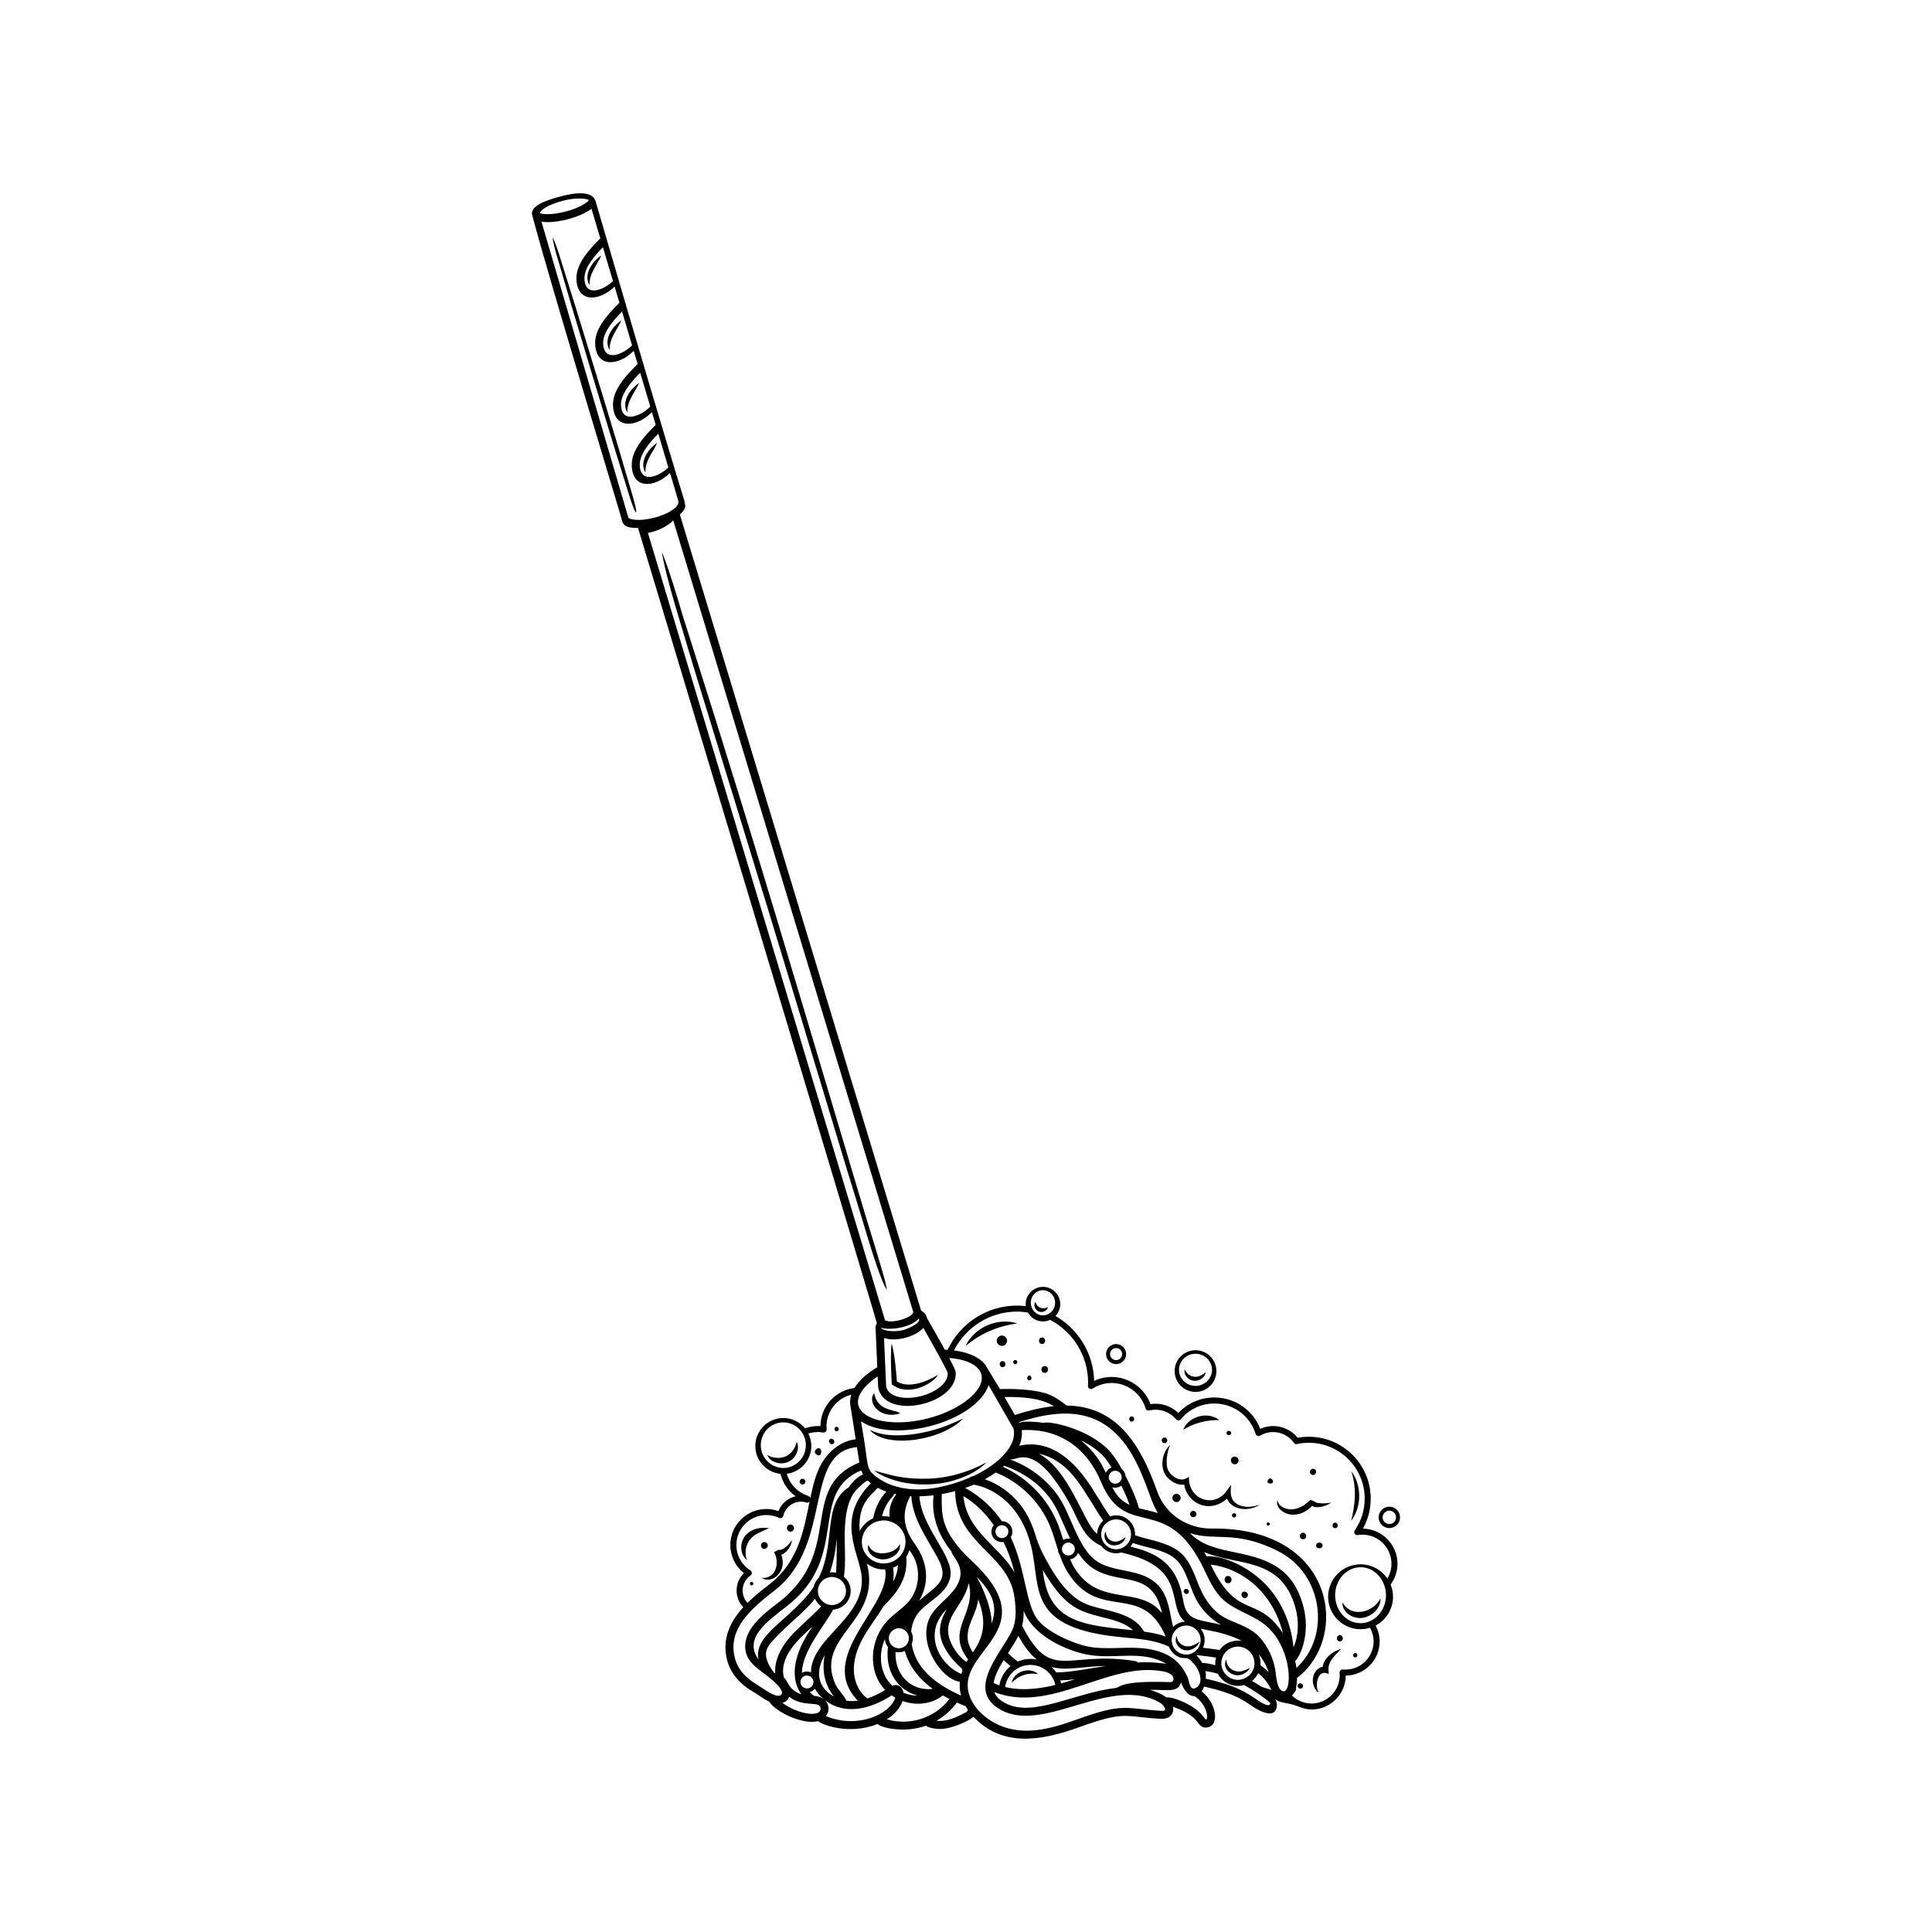<svg xmlns="http://www.w3.org/2000/svg" xmlns:xlink="http://www.w3.org/1999/xlink" width="400" zoomAndPan="magnify" viewBox="0 0 300 300" height="400" preserveAspectRatio="xMidYMid meet" version="1.0"><defs><clipPath id="870a7ff476"><path d="M 82.602 30.008 L 217 30.008 L 217 269.977 L 82.602 269.977 Z M 82.602 30.008 " clip-rule="nonzero"/></clipPath><clipPath id="458b24c257"><path d="M 214 233.918 L 217.398 233.918 L 217.398 237.398 L 214 237.398 Z M 214 233.918 " clip-rule="nonzero"/></clipPath></defs><g clip-path="url(#870a7ff476)"><path fill="currentColor" d="M 215.434 245.113 C 214.523 243.785 212.996 242.906 211.266 242.906 C 208.488 242.906 206.23 245.168 206.23 247.945 C 206.23 250.727 208.488 252.984 211.266 252.984 C 211.777 252.984 212.273 252.91 212.738 252.766 C 213.09 253.402 213.293 254.121 213.293 254.875 C 213.293 257.289 211.328 259.254 208.914 259.254 C 208.781 259.254 208.648 259.246 208.516 259.234 C 208.375 259.223 208.242 259.273 208.145 259.371 C 208.047 259.469 207.996 259.605 208.008 259.742 C 208.02 259.871 208.031 260.004 208.031 260.137 C 208.031 262.555 206.066 264.52 203.648 264.52 C 202.473 264.52 201.406 264.047 200.621 263.289 C 200.781 263.082 200.949 262.863 201.125 262.648 C 201.254 262.492 201.285 262.293 201.242 262.113 C 201.348 261.586 201.402 261.062 201.41 260.535 C 209.715 254.195 207.254 237.109 188.184 237.352 C 188.141 237.355 188.098 237.355 188.055 237.355 C 184.586 237.355 181.027 235.375 179.656 231.504 C 177.074 224.227 173.398 218.355 165.637 218.254 C 164.781 217.598 163.895 216.938 162.84 216.52 C 160.953 215.773 157.449 215.605 155.281 215.699 C 153.188 212.246 153.645 213.004 152.992 211.922 C 152.082 210.734 150.332 209.969 148.129 209.695 C 149.957 206.125 153.656 203.664 157.93 203.664 C 158.504 203.664 159.066 203.723 159.617 203.809 C 160.074 204.629 160.945 205.191 161.949 205.191 C 162.348 205.191 162.723 205.098 163.062 204.941 C 166.566 206.789 168.961 210.469 168.961 214.699 C 168.961 214.801 168.953 214.902 168.949 215 L 168.938 215.207 C 168.926 215.383 169.016 215.547 169.172 215.633 C 169.32 215.719 169.508 215.715 169.656 215.621 C 170.543 215.051 171.566 214.75 172.617 214.75 C 175.035 214.75 177.203 216.371 177.883 218.695 C 177.949 218.934 178.199 219.078 178.438 219.02 C 180.066 218.641 181.617 219.211 182.629 220.398 C 182.719 220.504 182.863 220.562 182.988 220.562 C 183.129 220.559 183.258 220.496 183.348 220.391 C 184.633 218.832 186.531 217.938 188.547 217.938 C 191.516 217.938 194.102 219.836 194.98 222.668 C 195.023 222.805 195.129 222.914 195.258 222.965 C 195.395 223.016 195.543 223.004 195.668 222.93 C 196.281 222.562 196.98 222.367 197.691 222.367 C 198.969 222.367 200.18 222.996 200.926 224.043 C 201.031 224.195 201.219 224.266 201.402 224.23 C 202.012 224.098 202.629 224.031 203.234 224.031 C 208.016 224.031 211.91 227.926 211.91 232.707 C 211.91 234.477 211.375 236.18 210.367 237.637 C 210.262 237.789 210.258 237.992 210.359 238.152 C 210.457 238.309 210.641 238.391 210.828 238.363 C 211.09 238.32 211.328 238.301 211.543 238.301 C 214.039 238.301 216.066 240.328 216.066 242.82 C 216.066 243.656 215.832 244.441 215.434 245.113 Z M 213.023 251.59 C 212.742 251.746 212.441 251.867 212.125 251.945 C 211.848 252.012 211.562 252.051 211.266 252.051 C 209.09 252.051 207.32 250.102 207.32 247.703 C 207.32 245.309 209.09 243.359 211.266 243.359 C 212.734 243.359 214.012 244.246 214.695 245.555 C 214.855 245.859 214.98 246.188 215.066 246.535 C 215.164 246.906 215.215 247.297 215.215 247.703 C 215.215 249.406 214.32 250.879 213.023 251.59 Z M 197.719 247.434 C 194.816 243.496 189.938 241.453 187.352 241.668 C 187.133 241.262 187.246 241.445 186.992 241.016 C 192.219 243.203 198.898 241.723 201.129 249.559 C 201.75 251.75 201.641 253.969 200.863 255.836 C 200.555 252.727 199.48 249.812 197.719 247.434 Z M 188.004 242.957 C 193.039 243.555 197.707 247.43 199.215 253.625 C 195.215 247.512 192.133 251.695 188.004 242.957 Z M 202.324 249.219 C 200.691 243.469 196.938 242.109 191.965 241.09 C 189.238 240.527 186.637 240.016 184.785 238.062 C 188.715 239.363 191.867 237.508 198.496 240.879 C 205.523 244.453 206.637 254.137 201.316 258.988 C 201.266 258.625 201.191 258.262 201.105 257.906 C 201.664 257.551 203.656 253.898 202.324 249.219 Z M 200.078 261.223 C 200.035 261.617 199.957 262.023 199.738 262.359 C 199.648 262.496 199.516 262.633 199.348 262.625 C 198.965 262.613 198.703 262.305 198.52 261.879 C 198.168 261.051 198.113 259.77 198.027 259.289 C 197.703 257.457 196.906 255.727 195.668 254.32 C 194.281 252.746 192.457 252.281 190.633 251.43 C 188.168 250.281 186.82 247.988 185.891 245.523 C 184.266 241.223 183.125 240.207 178.426 239.023 C 177.578 238.809 176.867 238.613 176.238 238.395 C 176.242 238.344 176.254 238.297 176.254 238.25 C 176.254 236.625 174.934 235.305 173.309 235.305 C 172.98 235.305 172.676 235.371 172.383 235.469 C 171.852 234.758 171.293 233.879 170.637 232.762 C 169.723 231.531 165.496 222.816 158.266 224.5 C 158.613 223.684 158.746 222.863 158.668 222.07 C 164.641 221.723 168.84 225.016 170.957 230.086 C 174.898 239.555 181.18 231.328 187.09 243.941 C 187.93 245.734 188.801 247.59 190.477 248.852 C 190.512 248.883 190.551 248.91 190.59 248.938 C 192.488 250.32 194.84 250.922 196.637 252.473 C 197.762 253.445 198.586 254.695 199.172 256.059 C 199.828 257.582 200.254 259.566 200.078 261.223 Z M 195.438 256.859 C 196.09 257.629 196.621 258.551 197 259.672 C 196.594 259.254 196.164 258.887 195.719 258.562 C 195.727 258.465 195.734 258.367 195.734 258.27 C 195.734 257.766 195.629 257.289 195.438 256.859 Z M 196.93 262.25 C 196.555 262.129 196.098 262.016 195.969 261.949 C 195.43 261.668 194.945 261.297 194.414 261.012 C 194.816 260.688 195.145 260.273 195.375 259.809 C 196.242 260.5 196.957 261.379 197.445 262.508 C 197.41 262.422 197.188 262.332 196.93 262.25 Z M 194.793 263.676 C 192.395 262.031 190.359 261.402 187.227 260.664 C 187.281 259.785 187.254 259.676 187.117 259.492 C 187.754 259.551 188.426 259.695 189.105 259.898 C 189.695 261.016 190.867 261.785 192.219 261.785 C 192.547 261.785 192.867 261.734 193.172 261.648 C 195.031 262.672 196.586 263.805 197.254 264.445 C 197.168 265.324 195.621 264.246 194.793 263.676 Z M 186.672 258.211 C 186.445 257.797 186.141 257.41 185.793 257.047 C 185.809 257.035 185.824 257.02 185.84 257.008 C 186.82 257.113 187.828 257.23 188.82 257.391 C 188.746 257.672 188.703 257.965 188.703 258.27 C 188.703 258.371 188.711 258.473 188.719 258.578 C 188 258.375 187.301 258.242 186.672 258.211 Z M 187.238 267.004 C 187.168 266.984 187.012 266.762 186.895 266.602 C 185.395 264.543 181.609 263.332 181.145 263.602 C 180.508 263.078 179.352 262.621 178.555 262.398 C 181.445 262.363 182.941 262.855 183.387 261.23 C 183.738 262.195 184.43 263.41 185.461 263.367 C 187.418 264.586 187.727 266.961 187.238 267.004 Z M 180.195 265.648 C 174.695 265.32 174.555 264.34 167.184 267.012 C 162.875 268.57 158.422 269.758 154.281 267.449 C 152.293 266.344 150.051 264.066 150.273 261.297 C 150.734 255.551 161.535 252.297 150.969 242.445 C 145.887 237.707 146.234 235.121 146.234 232 C 147.652 231.746 148.25 231.547 148.312 231.531 C 148.426 239.809 156.512 241.117 157.508 247.906 C 157.703 249.234 157.844 250.75 157.512 252.156 C 157.441 252.266 157.402 252.391 157.414 252.523 C 156.418 255.805 149.262 262.32 155.582 265.598 C 162.332 269.098 172.605 260.043 180.109 264.391 C 180.523 264.629 180.898 265.098 180.926 265.414 C 180.953 265.688 180.492 265.664 180.195 265.648 Z M 150.156 265.797 C 148.668 266.578 147.094 267.398 145.422 267.195 C 146.656 266.484 147.738 265.52 148.59 264.367 C 148.801 264.465 149.688 264.867 149.918 264.91 C 150.035 265.113 150.16 265.316 150.293 265.508 C 150.223 265.59 150.176 265.691 150.156 265.797 Z M 137.703 266.973 C 138.66 266.375 139.668 265.461 140.16 264.133 C 142.504 264.961 144.852 264.508 146.398 263.27 C 146.742 263.449 147.082 263.637 147.441 263.82 C 145.109 266.816 141.25 268.008 137.703 266.973 Z M 128.254 266.477 C 128.871 265.68 128.758 264.652 128.086 263.996 C 131.195 266.395 135.129 265.406 138.457 263.262 C 138.645 263.387 138.832 263.508 139.027 263.617 C 138.121 266.305 133.035 268.469 128.254 266.477 Z M 126.383 263.332 C 126.367 263.312 126.355 263.289 126.332 263.273 C 126.102 263.105 125.906 262.926 125.727 262.742 C 126.051 262.656 126.328 262.473 126.539 262.223 C 126.871 262.82 127.328 263.363 127.875 263.824 C 127.402 263.48 126.922 263.379 126.383 263.332 Z M 121.488 264.426 C 121.977 264.285 122.352 263.977 122.535 263.473 C 124.859 265.266 127.445 263.953 127.414 265.336 C 127.387 266.738 123.895 266.18 121.488 264.426 Z M 121.375 263.066 C 120.91 263.895 118.969 262.527 118.562 262.25 C 117.277 261.375 114.777 260.227 114.086 257.363 C 113.031 253.008 116.418 249.953 120.293 246.953 C 129.469 239.844 124.652 225.484 133.062 224.711 L 133.438 227.09 C 123.785 231.09 131.289 240.918 120.793 248.902 C 118.738 250.465 115.703 252.762 115.703 255.652 C 115.703 258.309 118.246 259.363 119.945 260.902 C 120.32 261.242 121.73 262.441 121.375 263.066 Z M 115.312 246.977 C 115.312 246.043 115.773 245.168 116.543 244.633 C 116.672 244.543 116.746 244.395 116.742 244.238 C 116.738 244.082 116.656 243.938 116.523 243.852 C 115.156 242.992 114.344 241.52 114.344 239.91 C 114.344 237.344 116.434 235.254 119 235.254 C 119.684 235.254 120.348 235.402 120.977 235.695 C 121.105 235.758 121.25 235.758 121.379 235.695 C 121.504 235.633 121.598 235.52 121.629 235.379 C 121.934 234.082 123.074 233.176 124.402 233.176 C 124.652 233.176 124.91 233.219 125.219 233.309 C 125.34 233.348 125.473 233.332 125.586 233.266 C 125.637 233.234 125.68 233.195 125.715 233.148 C 124.82 237.535 123.984 242.516 119.527 245.969 C 118.461 246.793 117.211 247.766 116.074 248.895 C 115.609 248.383 115.312 247.719 115.312 246.977 Z M 122.168 228.844 C 124.312 228.578 125.98 226.746 125.98 224.535 C 125.98 223.84 125.812 223.184 125.52 222.602 C 126 222.449 126.508 222.367 127.035 222.367 C 127.273 222.367 127.523 222.391 127.82 222.438 C 127.961 222.457 128.105 222.414 128.211 222.316 C 128.316 222.219 128.371 222.078 128.355 221.934 C 128.344 221.785 128.336 221.637 128.336 221.484 C 128.336 219.109 129.977 217.117 132.184 216.57 C 131.988 217.18 131.934 217.82 132.086 218.477 C 132.082 218.477 132.871 223.488 132.871 223.488 C 130.824 223.715 128.832 225.102 127.59 227.227 C 126.711 228.734 126.246 230.605 125.824 232.621 C 125.785 232.469 125.676 232.336 125.516 232.285 C 123.852 231.762 122.629 230.453 122.168 228.844 Z M 121.633 227.945 C 121.43 227.945 121.23 227.926 121.039 227.891 C 119.395 227.602 118.133 226.152 118.133 224.402 C 118.133 222.449 119.703 220.863 121.633 220.863 C 122.637 220.863 123.539 221.293 124.176 221.977 C 124.395 222.215 124.586 222.48 124.734 222.773 C 124.988 223.262 125.133 223.816 125.133 224.402 C 125.133 226.227 123.762 227.734 122.012 227.926 C 121.887 227.938 121.762 227.945 121.633 227.945 Z M 139.055 256.5 C 139.223 256.543 139.395 256.57 139.574 256.57 C 139.902 256.57 140.215 256.492 140.496 256.359 C 141.062 258.426 142.441 260.508 144.84 262.25 C 141.48 262.645 138.902 260.105 139.055 256.5 Z M 137.402 254.516 C 137.43 254.984 137.605 255.406 137.883 255.75 C 137.41 259.48 139.352 262.441 142.504 263.301 C 141.805 263.293 141.125 263.184 140.301 262.848 C 140.121 261.836 139.344 261.438 138.559 261.762 C 136.734 260.086 136.266 257.082 137.402 254.516 Z M 141.133 254.391 C 141.133 254.965 140.812 255.465 140.348 255.734 C 140.117 255.867 139.855 255.949 139.574 255.949 C 139.41 255.949 139.254 255.914 139.105 255.867 C 138.594 255.707 138.195 255.285 138.066 254.758 C 138.035 254.641 138.016 254.516 138.016 254.391 C 138.016 253.93 138.219 253.52 138.535 253.234 C 138.809 252.988 139.172 252.832 139.574 252.832 C 139.734 252.832 139.891 252.863 140.035 252.906 C 140.113 252.934 140.188 252.961 140.258 252.996 C 140.773 253.25 141.133 253.777 141.133 254.391 Z M 132.629 258.379 C 133.027 254.793 135.664 252.008 137.223 249.371 C 140.129 246.586 140.938 244.258 140.719 241.766 C 140.926 241.434 141.09 241.074 141.195 240.695 C 141.402 240.984 141.602 241.27 141.77 241.562 C 143.027 243.754 142.75 246.742 141.109 248.668 C 140.207 249.727 138.867 250.551 137.824 251.641 C 135.051 254.543 134.672 259.566 137.457 262.418 C 136.504 263.004 135.582 263.441 134.691 263.73 C 133.191 262.676 132.379 260.582 132.629 258.379 Z M 134.605 242.773 C 135.32 243.355 136.23 243.703 137.219 243.703 C 137.297 243.703 137.375 243.695 137.453 243.691 C 138.473 249.398 126.57 257.203 133.199 264.074 C 132.484 264.168 131.93 264.16 131.438 264.09 C 130.898 262.996 130.102 262.402 129.699 261.48 C 126.406 253.977 137.023 251.832 134.605 242.773 Z M 128.074 257.004 C 127.59 259.27 128 261.562 129.496 263.441 C 127.156 262.16 126.426 259.797 128.074 257.004 Z M 135.59 235.762 C 134.676 236.152 133.938 236.867 133.5 237.758 C 133.359 236.027 133.57 234.125 134.789 232.648 C 135.289 232.047 135.766 231.555 136.301 231.035 C 136.711 231.254 137.152 231.449 137.633 231.617 C 136.555 232.766 135.863 234.227 135.59 235.762 Z M 138.125 235.531 C 137.832 235.465 137.531 235.426 137.219 235.426 C 137.129 235.426 137.043 235.434 136.953 235.441 C 137.25 234.293 137.809 233.215 138.629 232.375 C 138.742 232.258 138.797 232.105 138.801 231.953 C 138.926 231.984 139.047 232.016 139.176 232.043 C 138.277 233.168 138.047 234.332 138.125 235.531 Z M 138.68 243.434 C 138.949 243.328 139.207 243.203 139.445 243.047 C 139.383 243.891 139.156 244.738 138.676 245.602 C 138.809 244.766 138.789 244.059 138.68 243.434 Z M 140.613 239.426 C 140.613 239.547 140.59 239.656 140.578 239.766 C 140.496 240.57 140.133 241.293 139.574 241.824 C 139.273 242.113 138.922 242.348 138.527 242.508 C 138.125 242.676 137.684 242.77 137.219 242.77 C 135.344 242.762 133.824 241.266 133.824 239.426 C 133.824 238.258 134.441 237.23 135.367 236.633 C 135.777 236.367 136.246 236.199 136.75 236.129 C 136.906 236.109 137.059 236.086 137.219 236.086 C 137.605 236.086 137.973 236.16 138.32 236.281 C 139.648 236.734 140.613 237.965 140.613 239.426 Z M 142.016 239.695 C 141.656 239.195 141.363 238.711 141.137 238.238 C 141.035 238.031 140.949 237.828 140.875 237.625 C 140.168 235.758 140.441 234.059 141.336 232.316 C 141.395 232.32 141.449 232.324 141.508 232.328 C 141.719 235.895 143.988 238.93 145.574 241.863 C 147.523 245.461 145.578 246.074 142.715 248.562 C 144.195 246.105 144.34 242.91 142.016 239.695 Z M 125.922 259.672 C 125.73 259.594 125.523 259.551 125.305 259.551 C 125.02 259.551 124.754 259.629 124.52 259.758 C 124.566 256.246 128.324 252.094 129.352 249.938 C 130.875 249.852 132.094 248.594 132.094 247.047 C 132.094 246.152 131.68 245.363 131.043 244.828 C 131.387 242.43 131.098 240.004 131.18 237.594 C 131.25 235.551 131.547 232.895 133 231.328 C 133.18 231.137 134.578 229.723 134.797 229.941 C 134.934 230.074 135.078 230.207 135.234 230.332 C 129.508 236.012 133.637 241.43 133.82 245.02 C 134.148 251.391 126.008 254.285 125.922 259.672 Z M 124.301 261.176 C 124.301 260.918 124.402 260.68 124.566 260.5 C 124.75 260.301 125.012 260.172 125.305 260.172 C 125.559 260.172 125.789 260.27 125.965 260.426 C 126.176 260.613 126.309 260.879 126.309 261.176 C 126.309 261.312 126.281 261.441 126.234 261.559 C 126.082 261.922 125.723 262.18 125.305 262.18 C 125.285 262.18 125.266 262.176 125.246 262.176 C 124.719 262.145 124.301 261.711 124.301 261.176 Z M 126.18 252.562 C 123.926 255.723 122.211 259.934 124.438 263.094 C 122.305 262.395 122.297 260.777 121.738 260.535 C 120.902 257.391 123.887 254.582 126.18 252.562 Z M 128.848 244.172 C 129.375 242.715 129.746 240.988 129.922 238.859 C 129.938 241.184 129.922 242.883 129.809 244.207 C 129.605 244.164 129.398 244.137 129.184 244.137 C 129.07 244.137 128.961 244.156 128.848 244.172 Z M 129.184 244.863 C 129.398 244.863 129.598 244.906 129.793 244.961 C 130.422 245.148 130.938 245.598 131.191 246.195 C 131.305 246.457 131.367 246.746 131.367 247.047 C 131.367 247.973 130.781 248.762 129.965 249.078 C 129.723 249.172 129.461 249.23 129.184 249.23 C 128.789 249.23 128.426 249.117 128.105 248.934 C 127.449 248.555 127 247.855 127 247.047 C 127 246.973 127.016 246.898 127.023 246.828 C 127.086 246.211 127.402 245.672 127.871 245.316 C 128.238 245.035 128.691 244.863 129.184 244.863 Z M 117.785 257.695 C 115.414 254.402 119.035 251.848 122.184 249.406 C 132.145 241.691 125.359 231.871 133.711 228.324 C 133.793 228.535 133.895 228.734 134.008 228.93 C 133.07 229.398 132.352 230.129 131.805 230.938 C 127.68 233.574 129.836 239.414 127.164 244.957 C 126.77 245.34 126.484 245.832 126.355 246.387 C 126.27 246.52 126.18 246.652 126.086 246.789 C 122.691 251.543 116.941 253.832 117.785 257.695 Z M 120.371 259.859 C 120.305 259.812 120.238 259.77 120.172 259.723 C 118.316 257.168 118.828 256.074 119.914 254.848 C 122.211 252.258 124.645 250.629 126.547 248.262 C 126.77 248.738 127.109 249.145 127.535 249.441 C 126.609 250.418 125.328 251.539 123.566 253.246 C 122.223 254.547 120.168 257.031 120.371 259.859 Z M 145.961 253.516 C 146.145 256.406 149.227 259.031 149.34 259.047 L 149.453 259.395 C 149.387 259.57 149.332 259.75 149.277 259.93 C 145.828 258.484 143.191 253.59 147.023 249.852 C 146.383 250.977 145.875 252.16 145.961 253.516 Z M 150.32 257.672 C 150.238 257.805 150.156 257.941 150.078 258.078 C 148.949 257.316 148.215 256.191 147.789 255.34 C 145.785 251.312 149.645 249.66 150.418 245.816 C 151.703 250.543 146.711 253.062 150.32 257.672 Z M 151.656 244.832 C 153.824 247.035 155.09 249.234 153.957 252.125 C 154.074 250.082 152.773 246.801 151.656 244.832 Z M 151.902 248.348 C 152.785 250.781 153.352 253.41 151.062 256.574 C 148.953 253.41 151.547 251.324 151.902 248.348 Z M 147.734 240.895 C 147.738 241.742 150.688 243.652 148.07 246.965 C 146.895 248.453 145.113 249.609 144.348 251.223 C 142.473 255.164 146.105 260.727 149.039 261.148 C 148.973 261.879 149.043 262.586 149.238 263.293 C 146.188 261.941 144.125 260.395 142.816 258.469 C 142.207 257.57 141.758 256.453 141.559 255.281 C 141.684 255.008 141.754 254.707 141.754 254.391 C 141.754 254.012 141.648 253.66 141.48 253.352 C 141.59 252.234 141.977 251.164 142.738 250.281 C 144.301 248.477 147.359 247.32 147.602 244.543 C 147.875 241.387 143.098 237.152 142.758 232.344 C 143.477 232.332 144.215 232.285 144.973 232.191 C 144.594 235.184 145.562 238.207 147.734 240.895 Z M 157.379 221.824 C 158.059 224.926 154.105 227.879 151.039 229.25 C 150.852 229.242 150.684 229.32 150.566 229.453 C 139.625 234.004 135.312 228.594 135.25 228.578 C 134.488 227.512 134.855 227.277 133.695 220.695 C 136.426 222.586 141.02 222.301 144.258 221.488 C 149.082 220.285 152.664 217.699 153.504 215.09 Z M 157.578 219.711 L 155.984 216.93 C 158.406 216.883 161.594 217.027 163.629 218.348 C 161.551 218.562 159.492 219.109 157.578 219.711 Z M 163.559 229.531 C 164.797 231.168 165.875 232.938 166.766 234.789 L 167.031 235.352 C 168.203 237.848 169.062 239.105 170.973 240.02 C 171.508 240.727 172.352 241.191 173.309 241.191 C 173.586 241.191 173.852 241.141 174.109 241.07 C 174.277 241.113 174.438 241.152 174.617 241.195 C 184.043 243.473 181.375 248.816 183.578 251.395 C 183.711 251.547 183.852 251.684 184 251.809 C 183.281 251.855 182.633 252.156 182.152 252.633 C 181.621 250.453 181.504 247.949 179.855 246.18 C 177.383 243.523 173.219 244.262 170.492 242.543 C 168.535 241.312 167.418 238.758 166.34 236.285 C 165.883 235.238 165.449 234.246 164.953 233.344 C 163.324 230.375 160.258 227.84 156.883 226.641 C 156.898 226.625 156.91 226.609 156.922 226.59 C 157.699 226.902 159.762 224.516 163.559 229.531 Z M 170.371 238.176 C 170.262 238.09 170.16 238 170.059 237.902 C 168.172 236.059 165.961 228.246 161.312 225.73 C 165.875 226.695 168.016 231.066 169.562 233.391 C 170.203 234.484 170.77 235.367 171.305 236.105 C 170.746 236.625 170.391 237.359 170.371 238.176 Z M 175.32 239.383 C 175.195 239.602 175.039 239.801 174.848 239.973 C 174.438 240.34 173.902 240.57 173.309 240.57 C 172.16 240.57 171.207 239.727 171.027 238.625 C 171.004 238.504 170.988 238.379 170.988 238.25 C 170.988 237.602 171.254 237.02 171.68 236.598 C 171.98 236.301 172.363 236.09 172.789 235.992 C 172.957 235.953 173.129 235.93 173.309 235.93 C 174.555 235.93 175.57 236.922 175.621 238.156 C 175.621 238.188 175.629 238.219 175.629 238.25 C 175.629 238.664 175.512 239.043 175.32 239.383 Z M 184.527 250.582 C 183.996 249.961 183.828 249.082 183.652 248.148 C 183.59 247.812 183.523 247.477 183.445 247.152 C 182.223 242.156 178.789 240.996 175.539 240.148 C 175.684 239.98 175.805 239.797 175.91 239.598 C 176.559 239.82 177.281 240.02 178.121 240.23 C 182.5 241.336 183.273 242.129 184.723 245.965 C 185.043 246.812 185.375 247.691 185.824 248.508 C 186.695 250.086 188.02 251.402 189.586 252.289 C 187.234 251.711 185.477 251.699 184.527 250.582 Z M 184.184 256.918 C 183.984 256.918 183.797 256.883 183.613 256.836 C 183.344 256.766 183.094 256.648 182.871 256.488 C 182.305 256.078 181.934 255.418 181.934 254.664 C 181.934 254.18 182.09 253.73 182.352 253.363 C 182.762 252.793 183.43 252.414 184.184 252.414 C 185.426 252.414 186.434 253.426 186.434 254.664 C 186.434 255.078 186.316 255.457 186.121 255.789 C 185.73 256.461 185.012 256.918 184.184 256.918 Z M 175.914 253.141 C 167.965 252.336 162.758 251.891 161.922 243.773 C 165.223 249.367 167.289 250.16 171.117 251.105 C 172.93 251.551 174.773 252.02 175.914 253.141 Z M 163.039 236.945 C 163.391 237.801 163.672 238.711 163.945 239.598 C 164.055 239.949 164.168 240.309 164.281 240.668 C 164.305 240.949 164.395 241.211 164.543 241.434 C 164.879 242.391 165.281 243.332 165.832 244.211 C 170.73 251.973 177.359 245.496 181.012 254.133 C 180.195 253.832 179.445 253.609 177.641 253.355 C 175.828 250.066 171.016 250.23 168.297 248.918 C 165.688 247.66 163.852 244.785 162.504 242.328 C 161.812 241.07 161.234 239.875 160.828 238.508 C 160.316 236.801 159.602 235.148 158.5 233.734 C 157.012 231.828 155.043 230.422 152.93 229.699 C 153.523 229.371 154.09 229.023 154.613 228.652 C 158.363 230.125 161.512 233.223 163.039 236.945 Z M 165.895 238.906 C 165.605 238.906 165.34 238.988 165.102 239.121 C 164.832 238.246 164.551 237.344 164.191 236.473 C 162.629 232.66 159.5 229.457 155.734 227.77 C 155.805 227.711 155.875 227.652 155.941 227.594 C 156.141 227.742 161.211 229.113 163.859 233.941 C 164.332 234.797 164.75 235.762 165.195 236.781 C 165.512 237.504 165.832 238.23 166.172 238.934 C 166.082 238.918 165.992 238.906 165.895 238.906 Z M 167.41 241.125 C 168.07 242.113 168.844 242.98 169.828 243.598 C 174.031 246.246 178.988 243.691 180.434 250.488 C 176.977 246.09 170.73 249.629 166.887 243.543 C 166.605 243.098 166.375 242.621 166.164 242.137 C 166.734 242.039 167.203 241.652 167.41 241.125 Z M 165.91 241.539 C 165.344 241.539 164.891 241.09 164.891 240.535 C 164.891 240.207 165.051 239.918 165.297 239.734 C 165.465 239.609 165.672 239.531 165.895 239.531 C 166.207 239.531 166.48 239.676 166.664 239.895 C 166.742 239.988 166.801 240.094 166.844 240.211 C 166.879 240.312 166.902 240.422 166.902 240.535 C 166.902 241.086 166.457 241.531 165.91 241.539 Z M 154.57 237.832 C 154.57 237.672 154.613 237.523 154.68 237.387 C 154.844 237.059 155.184 236.828 155.574 236.828 C 155.738 236.828 155.891 236.871 156.023 236.941 C 156.352 237.105 156.582 237.441 156.582 237.832 C 156.582 237.863 156.574 237.891 156.57 237.918 C 156.527 238.434 156.098 238.836 155.574 238.836 C 155.559 238.836 155.543 238.832 155.523 238.832 C 154.992 238.805 154.57 238.371 154.57 237.832 Z M 155.574 239.461 C 155.664 239.461 155.746 239.449 155.832 239.438 C 156.539 240.887 157.117 242.484 157.539 244.195 C 155.293 240.164 150.129 237.879 149.598 232.316 C 151.402 233.391 152.992 234.926 154.309 236.824 C 154.086 237.105 153.945 237.449 153.945 237.832 C 153.945 238.73 154.68 239.461 155.574 239.461 Z M 177.301 255.926 C 174.527 255.695 171.629 256.195 169 255.688 C 166.789 255.258 162.656 253.508 161.094 251.465 C 159.254 249.055 159.277 243.703 156.953 238.691 C 157.109 238.441 157.203 238.148 157.203 237.832 C 157.203 236.934 156.473 236.207 155.559 236.207 C 154.254 234.27 152.453 232.48 149.875 231.047 C 150.332 230.887 150.773 230.719 151.207 230.535 C 153.582 230.961 155.871 232.391 157.516 234.504 C 158.562 235.848 159.363 237.473 159.898 239.289 C 159.945 239.566 160.031 239.859 160.129 240.152 C 161.688 246.715 159.305 252.879 174.379 254.246 C 177.523 254.531 179.387 254.734 181.5 255.672 C 181.789 256.441 182.406 257.066 183.176 257.355 C 183.578 257.512 184.031 257.398 184.406 257.516 C 184.777 257.633 185.078 258.047 185.363 258.332 C 186.168 259.145 187.098 261.406 185.664 262.105 C 185.602 262.141 185.543 262.16 185.488 262.176 C 184.691 262.383 184.66 260.957 184.387 260.383 C 184.078 259.738 183.727 259.121 183.27 258.574 C 181.793 256.812 179.523 256.113 177.301 255.926 Z M 180.496 259.508 C 182.672 259.895 182.27 261.016 182.023 261.137 C 181.844 261.223 181.5 261.191 180.777 261.176 C 174.059 261.004 173.848 262 173.336 262.098 C 166.75 262.867 160.477 266.73 156.156 264.492 C 155.219 264.004 154.645 263.43 154.391 262.742 C 163.215 266.176 171.969 257.992 180.496 259.508 Z M 156.922 258.695 C 156.016 259.438 155.379 260.492 155.18 261.699 C 154.879 261.594 154.582 261.473 154.289 261.34 C 154.457 260.23 155.102 258.992 155.844 257.777 C 156.195 258.121 156.555 258.418 156.922 258.695 Z M 160.992 257.691 C 160.676 257.629 160.344 257.594 160.008 257.594 C 159.316 257.594 158.66 257.742 158.062 258 C 157.539 257.641 157.027 257.211 156.523 256.695 C 157.074 255.84 157.699 254.883 158.137 254.02 C 159.078 255.754 160.023 256.918 160.992 257.691 Z M 158.723 252.449 C 158.906 251.68 158.969 250.895 158.957 250.129 C 160.531 254.207 165.855 256.348 168.766 256.914 C 173.082 257.75 177.32 256.109 181.09 258.355 C 180.965 258.328 178.391 257.984 176.676 258.152 C 176.582 258.043 176.457 257.961 176.305 257.934 C 165.715 256.219 163.273 261.359 158.723 252.449 Z M 163.875 261.625 C 163.715 261.664 163.559 261.711 163.395 261.75 C 163.375 261.758 163.355 261.766 163.336 261.773 C 163.223 261.805 163.109 261.824 162.992 261.836 C 162.77 261.883 162.547 261.93 162.324 261.973 C 162.242 261.996 162.156 262.008 162.074 262.012 C 160.07 262.355 158.012 262.434 156.082 261.961 C 156.344 260.027 158.004 258.527 160.008 258.527 C 161.898 258.527 163.477 259.855 163.875 261.625 Z M 166.965 260.738 C 166.27 260.969 165.531 261.184 164.777 261.391 C 164.742 261.238 164.699 261.086 164.648 260.938 C 165.402 260.91 166.168 260.848 166.965 260.738 Z M 164.023 259.691 C 163.809 259.383 163.555 259.102 163.277 258.852 C 165.684 259.492 168.367 258.707 171.703 258.699 C 169.043 259.07 166.473 259.668 164.023 259.691 Z M 194.766 257.941 C 194.781 258.051 194.801 258.156 194.801 258.27 C 194.801 258.621 194.727 258.957 194.598 259.262 C 194.375 259.797 193.969 260.234 193.465 260.512 C 193.094 260.719 192.672 260.848 192.219 260.848 C 191.012 260.848 190.004 260.012 189.723 258.891 C 189.672 258.691 189.637 258.484 189.637 258.27 C 189.637 258.016 189.688 257.781 189.754 257.551 C 189.883 257.109 190.117 256.715 190.445 256.402 C 190.906 255.965 191.531 255.688 192.219 255.688 C 193.531 255.688 194.605 256.676 194.766 257.941 Z M 192.219 254.754 C 191.051 254.754 190.016 255.328 189.375 256.207 C 188.523 256.07 187.656 255.965 186.789 255.863 C 186.957 255.5 187.059 255.094 187.059 254.664 C 187.059 253.996 186.82 253.387 186.434 252.898 C 186.805 252.984 187.18 253.059 187.543 253.125 C 189.488 253.492 191.309 253.988 192.852 254.812 C 192.648 254.777 192.434 254.754 192.219 254.754 Z M 174.777 229.191 C 174.727 228.77 174.52 228.402 174.211 228.141 C 173.555 226.98 172.891 225.984 172.355 225.387 C 169.152 221.82 162.738 220.562 162.035 220.949 C 161.145 220.785 158.797 220.598 158.281 220.941 L 158.215 220.82 C 161.691 219.738 165.586 218.906 169.121 220.051 C 171.5 220.816 173.43 222.441 174.867 224.453 C 176.148 226.242 177.051 228.266 177.852 230.305 C 178.457 231.848 178.938 233.52 179.793 234.949 C 178.668 234.605 177.816 234.457 176.848 234.188 C 176.477 232.781 175.668 230.902 174.777 229.191 Z M 173.172 231.012 C 173.527 231.012 173.855 230.891 174.125 230.691 C 174.688 231.84 175.16 232.941 175.395 233.672 C 173.977 233.008 173.273 232.066 172.711 230.934 C 172.855 230.98 173.008 231.012 173.172 231.012 Z M 171.703 228.688 C 171 227.145 170.008 225.422 167.82 223.652 C 169.203 224.309 170.48 225.164 171.43 226.223 C 171.777 226.605 172.18 227.188 172.594 227.867 C 172.203 228.016 171.883 228.312 171.703 228.688 Z M 172.918 228.414 C 173 228.395 173.082 228.379 173.172 228.379 C 173.723 228.379 174.176 228.828 174.176 229.383 C 174.176 229.676 174.043 229.938 173.844 230.125 C 173.664 230.285 173.43 230.387 173.172 230.387 C 172.617 230.387 172.164 229.938 172.164 229.383 C 172.164 228.914 172.488 228.527 172.918 228.414 Z M 135.184 214.547 C 135.52 214.258 135.887 213.988 136.281 213.727 C 136.285 213.785 136.363 215.383 136.367 215.484 C 136.887 217.922 139.637 218.562 142.121 218.23 C 145.281 217.805 148.555 215.867 148.402 213.109 C 148.391 212.871 148.051 212.113 147.398 210.867 C 150.051 211.066 152.023 211.984 152.391 213.457 C 152.992 215.863 149.129 218.988 143.957 220.281 C 136.254 222.207 129.852 219.098 135.184 214.547 Z M 100.605 82.742 C 100.848 82.711 101.086 82.648 101.289 82.598 C 101.734 82.477 102.164 82.32 102.586 82.133 C 103 81.945 103.391 81.719 103.762 81.457 C 104.039 81.266 104.312 81.055 104.539 80.805 L 141.828 203.789 L 141.785 203.801 C 141.73 204.492 138.746 205.602 137.434 205.027 Z M 97.57 80.371 L 84.074 34.414 C 84.375 34.469 84.703 34.496 85.047 34.496 C 86.109 34.496 87.312 34.273 88.199 34.039 C 89.324 33.742 90.879 33.164 91.848 32.414 L 93.215 37.02 C 91.648 38.598 89.359 40.941 89.508 43.438 C 89.727 47.152 93.188 46.711 95.438 44.496 L 96.184 47.008 C 94.617 48.586 92.27 50.957 92.418 53.484 C 92.641 57.23 96.156 56.75 98.402 54.484 L 99.035 56.605 L 98.973 56.547 C 97.406 58.125 95.039 60.508 95.188 63.043 C 95.414 66.82 98.98 66.301 101.227 63.988 L 101.816 65.965 C 100.25 67.543 97.949 69.895 98.098 72.395 C 98.316 76.113 101.785 75.664 104.035 73.441 C 105.57 78.598 105.449 77.867 105.215 78.367 C 105.086 78.848 103.781 79.809 101.66 80.371 C 99.18 81.027 97.676 80.637 97.57 80.371 Z M 87.363 31.184 C 89.598 30.59 91.113 30.867 91.465 31.059 C 91.254 31.402 90.113 32.242 87.875 32.836 C 85.547 33.453 84.117 33.25 83.863 33.102 C 83.855 32.637 85.07 31.793 87.363 31.184 Z M 95.184 43.641 C 93.93 44.887 90.926 46.312 90.754 43.363 C 90.648 41.633 92.27 39.773 93.621 38.387 Z M 98.148 53.625 C 96.934 54.883 93.84 56.402 93.66 53.41 C 93.559 51.652 95.227 49.766 96.59 48.371 Z M 100.973 63.129 C 99.797 64.395 96.613 66.008 96.434 62.969 C 96.328 61.188 98.039 59.277 99.41 57.875 Z M 103.781 72.586 C 102.531 73.832 99.516 75.273 99.34 72.32 C 99.238 70.582 100.867 68.719 102.219 67.332 Z M 142.656 204.758 C 143.137 205.301 141.203 206.289 140.203 206.539 C 138.512 206.969 136.879 206.504 136.77 206.16 C 138.398 206.668 141.648 206.012 142.656 204.758 Z M 143.383 206.203 C 145.234 209.445 147.043 212.746 147.16 213.18 C 147.266 215.09 144.539 216.648 141.957 216.992 C 140.184 217.23 137.988 216.922 137.598 215.273 L 137.273 207.762 C 139.102 208.395 142.109 207.602 143.383 206.203 Z M 161.949 200.34 C 162.988 200.34 163.836 201.219 163.836 202.297 C 163.836 202.926 163.543 203.477 163.102 203.836 C 162.781 204.094 162.383 204.254 161.949 204.254 C 161.078 204.254 160.352 203.637 160.133 202.809 C 160.09 202.645 160.059 202.477 160.059 202.297 C 160.059 201.219 160.906 200.34 161.949 200.34 Z M 211.637 237.367 C 212.43 235.945 212.844 234.352 212.844 232.707 C 212.844 227.406 208.531 223.098 203.234 223.098 C 202.66 223.098 202.078 223.148 201.5 223.254 C 200.57 222.109 199.172 221.434 197.691 221.434 C 197 221.434 196.32 221.582 195.688 221.863 C 194.543 218.934 191.738 217 188.547 217 C 186.426 217 184.422 217.867 182.973 219.402 C 181.836 218.316 180.273 217.781 178.645 218.027 C 177.727 215.527 175.305 213.812 172.617 213.812 C 171.672 213.812 170.746 214.023 169.895 214.422 C 169.797 210.113 167.402 206.367 163.895 204.34 C 164.348 203.859 164.633 203.219 164.633 202.504 C 164.633 201.023 163.43 199.82 161.949 199.82 C 160.469 199.82 159.262 201.023 159.262 202.504 C 159.262 202.613 159.285 202.711 159.297 202.816 C 158.848 202.762 158.395 202.73 157.93 202.73 C 153.164 202.73 149.059 205.555 147.141 209.609 C 146.996 209.602 146.855 209.586 146.711 209.582 C 146.004 208.289 145.082 206.652 143.941 204.676 C 143.855 204.137 143.504 203.762 143.027 203.508 C 143.047 203.504 105.566 79.887 105.566 79.887 C 105.992 79.523 106.305 79.121 106.418 78.688 C 106.148 76.66 107.43 82.52 92.473 31.219 C 92.414 31.234 92.316 29.102 87.184 30.465 C 85.312 30.961 82.227 31.844 82.637 33.402 C 85.691 44.859 96.676 80.887 96.609 80.902 C 96.887 81.953 97.992 81.973 99.074 81.98 C 137.133 208.355 136.172 205.512 136.156 205.445 C 135.969 205.812 135.898 206.191 135.973 206.551 L 136.223 212.301 C 134.887 213.09 133.48 214.215 132.676 215.527 C 129.723 215.891 127.418 218.398 127.398 221.445 C 127.273 221.438 127.152 221.434 127.035 221.434 C 126.32 221.434 125.641 221.566 125.004 221.797 C 124.207 220.816 122.992 220.188 121.633 220.188 C 119.234 220.188 117.285 222.137 117.285 224.535 C 117.285 226.781 119.004 228.637 121.195 228.859 C 121.535 230.27 122.367 231.504 123.543 232.34 C 122.336 232.617 121.336 233.477 120.879 234.645 C 120.273 234.43 119.645 234.316 119 234.316 C 115.914 234.316 113.406 236.828 113.406 239.91 C 113.406 241.629 114.184 243.219 115.512 244.277 C 114.793 244.984 114.379 245.957 114.379 246.977 C 114.379 247.98 114.773 248.895 115.414 249.574 C 113.488 251.691 112.074 254.355 112.875 257.66 C 113.367 259.711 114.84 261.512 117.02 262.738 C 117.766 263.156 118.512 263.816 119.434 264.219 C 120.402 265.805 124.641 267.879 127.039 267.254 C 127.508 267.766 131.828 269.484 136.273 267.699 C 136.719 268.242 140.375 269.195 143.781 267.961 C 144.16 268.316 145.34 268.477 145.918 268.477 C 148.062 268.477 150.828 266.957 151.164 266.582 C 155.703 271.395 161.797 270.285 167.609 268.184 C 174.723 265.605 174.645 266.57 180.121 266.895 C 181.73 266.996 182.383 266.039 182.117 265.016 C 186.641 266.582 185.715 268.25 187.23 268.25 C 189.406 268.25 189.07 264.57 186.594 262.645 C 186.777 262.371 186.875 262.164 186.98 261.887 C 189.199 262.41 191.441 263.008 193.363 264.219 C 194.285 264.801 195.141 265.504 196.188 265.863 C 196.645 266.02 197.297 266.191 197.746 265.906 C 198.406 265.488 198.387 264.461 198.039 263.848 C 198.711 264.402 199.605 264.406 200.41 264.602 C 201.535 264.867 202.449 265.453 203.648 265.453 C 206.562 265.453 208.938 263.098 208.965 260.191 C 211.871 260.16 214.23 257.789 214.23 254.875 C 214.23 253.996 214 253.156 213.605 252.41 C 215.211 251.566 216.309 249.883 216.309 247.945 C 216.309 247.273 216.172 246.637 215.934 246.047 C 216.602 245.141 217 244.027 217 242.82 C 217 239.844 214.602 237.414 211.637 237.367 " fill-opacity="1" fill-rule="nonzero"/></g><path fill="currentColor" d="M 185.641 210.211 C 187.051 210.211 188.203 211.332 188.203 212.707 C 188.203 214.082 187.051 215.199 185.641 215.199 C 184.227 215.199 183.074 214.082 183.074 212.707 C 183.074 211.332 184.227 210.211 185.641 210.211 Z M 185.641 216.137 C 187.426 216.137 188.879 214.684 188.879 212.895 C 188.879 211.109 187.426 209.66 185.641 209.66 C 183.852 209.66 182.398 211.109 182.398 212.895 C 182.398 214.684 183.852 216.137 185.641 216.137 " fill-opacity="1" fill-rule="nonzero"/><path fill="currentColor" d="M 173.309 209.328 C 173.824 209.328 174.242 209.75 174.242 210.262 C 174.242 210.781 173.824 211.199 173.309 211.199 C 172.793 211.199 172.371 210.781 172.371 210.262 C 172.371 209.75 172.793 209.328 173.309 209.328 Z M 173.309 211.82 C 174.168 211.82 174.867 211.121 174.867 210.262 C 174.867 209.402 174.168 208.703 173.309 208.703 C 172.449 208.703 171.75 209.402 171.75 210.262 C 171.75 211.121 172.449 211.82 173.309 211.82 " fill-opacity="1" fill-rule="nonzero"/><g clip-path="url(#458b24c257)"><path fill="currentColor" d="M 215.734 234.578 C 216.309 234.578 216.773 235.043 216.773 235.617 C 216.773 236.191 216.309 236.656 215.734 236.656 C 215.164 236.656 214.695 236.191 214.695 235.617 C 214.695 235.043 215.164 234.578 215.734 234.578 Z M 215.734 237.281 C 216.652 237.281 217.398 236.531 217.398 235.617 C 217.398 234.699 216.652 233.953 215.734 233.953 C 214.82 233.953 214.074 234.699 214.074 235.617 C 214.074 236.531 214.82 237.281 215.734 237.281 " fill-opacity="1" fill-rule="nonzero"/></g><path fill="currentColor" d="M 192.652 233.801 C 190.762 233.168 191.113 231.527 191.16 230.559 L 190.383 231.645 C 188.273 234.289 184.453 232.652 184.625 229.344 L 184.074 229.613 C 183.164 230.059 181.938 229.262 181.445 228.395 C 180.879 227.395 181.234 225.391 181.707 224.344 C 180.41 225.59 180.258 227.469 180.773 228.656 C 181.254 229.75 182.68 230.715 183.879 230.523 C 184.105 232.004 185.207 233.309 186.668 233.73 C 188.047 234.117 189.539 233.676 190.52 232.695 C 191.285 234.559 193.945 234.73 195.594 233.676 C 194.645 233.957 193.59 234.125 192.652 233.801 " fill-opacity="1" fill-rule="nonzero"/><path fill="currentColor" d="M 118.254 245.02 C 119.984 246.043 121.836 244.035 121.516 242.254 C 121.484 241.973 121.418 241.695 121.328 241.43 C 122.172 241.141 122.992 239.91 122.941 239.148 C 122.648 239.652 122.273 240.055 121.848 240.348 C 121.566 240.543 121.129 240.746 120.969 240.66 C 120.965 240.648 120.957 240.637 120.953 240.629 L 120.184 241.016 C 120.188 241.023 120.199 241.031 120.207 241.043 C 121.137 242.719 120.453 245.184 118.254 245.02 " fill-opacity="1" fill-rule="nonzero"/><path fill="currentColor" d="M 204.195 233.195 C 204.168 233.184 203.473 232.879 203.473 232.879 C 202.43 234 200.805 234.805 199.32 234.113 C 198.875 233.891 198.426 233.512 198.371 232.91 C 197.953 234.254 199.648 235.262 200.84 235.199 C 201.961 235.211 202.996 234.625 203.746 233.832 C 204.484 234.344 206.121 233.793 206.691 233.324 C 206.148 233.422 205.621 233.461 205.109 233.43 C 204.773 233.391 204.402 233.402 204.195 233.195 " fill-opacity="1" fill-rule="nonzero"/><path fill="currentColor" d="M 205.082 258.902 C 203.629 259.523 203.488 261.652 204.543 262.676 C 204.621 262.73 204.852 262.766 204.82 262.621 C 204.789 262.727 204.668 262.617 204.641 262.57 C 204.621 262.516 204.582 262.398 204.566 262.316 C 204.312 261.426 204.594 259.746 205.695 259.75 L 206.328 259.918 L 206.281 259.27 C 206.215 257.945 207.398 256.965 208.273 256.016 C 206.969 256.43 205.602 257.367 205.383 258.824 C 205.277 258.84 205.176 258.863 205.082 258.902 " fill-opacity="1" fill-rule="nonzero"/><path fill="currentColor" d="M 211.512 250.258 C 211.047 250.332 210.582 250.312 210.141 250.191 C 209.473 250 208.871 249.562 208.465 248.812 C 208.344 250.273 209.945 251.332 211.34 251.246 C 211.434 251.242 211.527 251.23 211.621 251.215 C 211.922 251.168 212.211 251.07 212.48 250.945 C 212.898 250.758 213.277 250.496 213.578 250.164 C 214.078 249.629 214.395 248.91 214.363 248.211 C 213.801 249.305 212.668 250.066 211.512 250.258 " fill-opacity="1" fill-rule="nonzero"/><path fill="currentColor" d="M 157.113 261.273 C 158.25 260.137 159.59 259.703 161.176 259.949 C 159.93 258.727 157.406 259.551 157.113 261.273 " fill-opacity="1" fill-rule="nonzero"/><path fill="currentColor" d="M 138.625 240.84 C 138.383 240.949 138.121 241.039 137.844 241.102 C 137.398 241.199 136.93 241.23 136.492 241.164 C 135.77 241.051 135.133 240.668 134.84 239.879 C 134.43 241.105 135.805 242.086 136.953 242.133 C 137.062 242.137 137.172 242.137 137.273 242.121 C 137.582 242.117 137.91 242.043 138.227 241.922 C 138.664 241.746 139.07 241.469 139.352 241.117 C 139.656 240.742 139.816 240.281 139.723 239.777 C 139.586 240.051 139.418 240.266 139.223 240.438 C 139.039 240.602 138.836 240.73 138.625 240.84 " fill-opacity="1" fill-rule="nonzero"/><path fill="currentColor" d="M 123.062 225.293 C 122.809 225.633 122.5 225.883 122.156 226.062 C 121.836 226.234 121.488 226.332 121.129 226.367 C 120.465 226.434 119.766 226.285 119.133 225.93 C 119.453 226.68 120.223 227.125 121.039 227.215 C 121.352 227.246 121.672 227.227 121.977 227.148 C 122.113 227.113 122.246 227.07 122.375 227.012 C 123.535 226.508 124.262 225.023 123.719 223.871 C 123.59 224.441 123.359 224.902 123.062 225.293 " fill-opacity="1" fill-rule="nonzero"/><path fill="currentColor" d="M 119.418 237.285 C 118.105 237.109 116.648 237.359 115.734 238.453 C 114.852 239.527 114.863 241.34 115.957 242.219 C 115.418 240.516 116.125 238.793 117.746 238.062 C 118.262 237.797 118.84 237.578 119.418 237.285 " fill-opacity="1" fill-rule="nonzero"/><path fill="currentColor" d="M 190.426 257.688 C 190.426 257.676 190.422 257.664 190.422 257.648 C 190.414 257.66 190.414 257.672 190.406 257.684 C 190.133 258.211 190.188 258.727 190.43 259.148 C 190.832 259.848 191.758 260.285 192.613 260.094 C 192.77 260.059 192.926 260.008 193.074 259.926 C 193.52 259.723 193.891 259.387 194.109 258.973 C 193.703 259.203 193.309 259.371 192.91 259.469 C 191.723 259.812 190.414 258.992 190.426 257.688 " fill-opacity="1" fill-rule="nonzero"/><path fill="currentColor" d="M 185.195 255.504 C 185.043 255.57 184.887 255.609 184.734 255.629 C 184.148 255.715 183.555 255.516 183.168 255.105 C 183.16 255.098 183.152 255.086 183.145 255.078 C 183.008 254.93 182.902 254.754 182.832 254.559 C 182.773 254.387 182.73 254.207 182.73 254.008 C 182.695 254.062 182.68 254.125 182.652 254.184 C 182.285 255.039 183.062 256.102 183.98 256.238 C 184.488 256.324 185.004 256.199 185.41 255.941 C 185.508 255.883 185.598 255.812 185.684 255.742 C 185.957 255.512 186.176 255.219 186.297 254.895 C 185.93 255.16 185.566 255.371 185.195 255.504 " fill-opacity="1" fill-rule="nonzero"/><path fill="currentColor" d="M 173.793 239.27 C 172.797 239.68 171.641 238.941 171.738 237.805 C 171.477 238.082 171.445 238.535 171.574 238.918 C 171.594 238.965 171.602 239.02 171.625 239.066 C 172.031 240.027 173.148 240.172 173.949 239.734 C 174.23 239.582 174.469 239.359 174.625 239.07 C 174.688 238.961 174.742 238.84 174.773 238.707 C 174.652 238.805 174.527 238.883 174.406 238.961 C 174.203 239.09 174 239.199 173.793 239.27 " fill-opacity="1" fill-rule="nonzero"/><path fill="currentColor" d="M 185.387 214.406 C 186.285 214.488 187.121 213.836 187.246 213.051 C 186.957 213.316 186.664 213.504 186.359 213.633 C 185.426 214.055 184.355 213.613 183.977 212.633 C 183.73 213.477 184.535 214.34 185.387 214.406 " fill-opacity="1" fill-rule="nonzero"/><path fill="currentColor" d="M 161.289 203.645 C 161.609 203.781 161.996 203.734 162.289 203.562 C 162.508 203.43 162.672 203.23 162.707 202.965 C 161.898 203.406 161.027 203.047 160.773 202.16 C 160.57 202.43 160.578 202.773 160.715 203.07 C 160.832 203.32 161.035 203.539 161.289 203.645 " fill-opacity="1" fill-rule="nonzero"/><path fill="currentColor" d="M 156.145 207.617 C 156.09 207.574 156.035 207.535 155.98 207.492 C 155.855 207.418 155.719 207.383 155.574 207.383 C 155.465 207.379 155.363 207.402 155.266 207.453 C 155.168 207.484 155.082 207.539 155.008 207.617 C 154.93 207.691 154.875 207.777 154.84 207.875 C 154.789 207.973 154.77 208.074 154.773 208.184 C 154.781 208.258 154.789 208.328 154.801 208.398 C 154.84 208.535 154.906 208.652 155.008 208.754 C 155.062 208.797 155.117 208.836 155.168 208.879 C 155.293 208.953 155.43 208.988 155.574 208.988 C 155.688 208.992 155.789 208.969 155.887 208.922 C 155.984 208.887 156.07 208.832 156.145 208.754 C 156.223 208.68 156.277 208.594 156.309 208.496 C 156.359 208.398 156.383 208.297 156.379 208.184 C 156.371 208.113 156.359 208.043 156.352 207.973 C 156.312 207.836 156.242 207.719 156.145 207.617 " fill-opacity="1" fill-rule="nonzero"/><path fill="currentColor" d="M 157.879 211.281 C 157.855 211.266 157.836 211.25 157.812 211.23 C 157.777 211.207 157.738 211.195 157.695 211.195 C 157.652 211.184 157.609 211.188 157.566 211.199 C 157.543 211.207 157.523 211.219 157.504 211.23 C 157.449 211.262 157.434 211.266 157.418 211.277 C 157.41 211.289 157.402 211.309 157.395 211.324 C 157.363 211.383 157.348 211.402 157.344 211.422 C 157.34 211.453 157.336 211.48 157.332 211.508 C 157.328 211.555 157.34 211.594 157.359 211.633 C 157.371 211.672 157.391 211.707 157.426 211.734 C 157.453 211.77 157.488 211.789 157.527 211.801 C 157.566 211.824 157.609 211.832 157.652 211.832 C 157.695 211.832 157.738 211.824 157.773 211.801 C 157.816 211.789 157.848 211.77 157.879 211.734 C 157.895 211.715 157.91 211.691 157.93 211.672 C 157.957 211.621 157.973 211.566 157.973 211.508 C 157.969 211.48 157.965 211.453 157.961 211.422 C 157.945 211.371 157.918 211.324 157.879 211.281 " fill-opacity="1" fill-rule="nonzero"/><path fill="currentColor" d="M 161.809 207.688 C 161.172 207.688 161.168 208.684 161.809 208.684 C 162.449 208.684 162.449 207.688 161.809 207.688 " fill-opacity="1" fill-rule="nonzero"/><path fill="currentColor" d="M 162.227 212.129 C 161.547 212.129 161.547 213.18 162.227 213.18 C 162.902 213.18 162.902 212.129 162.227 212.129 " fill-opacity="1" fill-rule="nonzero"/><path fill="currentColor" d="M 160.07 213.719 C 160.047 213.676 160.012 213.645 159.973 213.621 C 159.93 213.598 159.883 213.582 159.836 213.582 C 159.785 213.582 159.742 213.598 159.699 213.621 C 159.656 213.645 159.625 213.676 159.602 213.719 C 159.582 213.754 159.562 213.797 159.543 213.836 C 159.516 213.887 159.5 213.945 159.5 214.004 C 159.5 214.066 159.516 214.121 159.543 214.176 C 159.605 214.277 159.719 214.34 159.836 214.34 C 159.953 214.34 160.066 214.277 160.125 214.176 C 160.156 214.121 160.172 214.066 160.172 214.004 C 160.172 213.945 160.156 213.887 160.125 213.836 C 160.105 213.797 160.09 213.754 160.07 213.719 " fill-opacity="1" fill-rule="nonzero"/><path fill="currentColor" d="M 124.996 229.848 C 124.957 229.781 124.902 229.73 124.836 229.688 C 124.824 229.684 124.816 229.676 124.809 229.672 C 124.691 229.602 124.531 229.602 124.418 229.672 C 124.406 229.676 124.395 229.684 124.387 229.688 C 124.336 229.719 124.293 229.754 124.262 229.805 C 124.234 229.832 124.215 229.863 124.207 229.902 C 124.18 229.953 124.164 230.012 124.168 230.074 C 124.172 230.113 124.18 230.152 124.184 230.191 C 124.199 230.227 124.215 230.262 124.227 230.297 C 124.258 230.348 124.293 230.391 124.344 230.422 C 124.371 230.449 124.402 230.469 124.441 230.48 C 124.492 230.508 124.551 230.52 124.613 230.516 C 124.652 230.512 124.691 230.504 124.73 230.5 C 124.766 230.484 124.801 230.473 124.836 230.457 C 124.887 230.43 124.93 230.391 124.961 230.34 C 124.988 230.316 125.008 230.281 125.016 230.242 C 125.047 230.191 125.059 230.133 125.055 230.074 C 125.051 230.035 125.043 229.992 125.039 229.953 C 125.023 229.918 125.012 229.883 124.996 229.848 " fill-opacity="1" fill-rule="nonzero"/><path fill="currentColor" d="M 126.809 225.875 C 127.754 226.523 127.754 224.344 126.809 224.992 C 126.793 225.004 126.777 225.016 126.762 225.023 C 126.457 225.234 126.457 225.633 126.762 225.844 C 126.777 225.855 126.793 225.863 126.809 225.875 " fill-opacity="1" fill-rule="nonzero"/><path fill="currentColor" d="M 128.801 224.02 C 128.809 224.031 128.812 224.039 128.82 224.051 C 128.855 224.109 128.902 224.16 128.965 224.195 C 129.016 224.227 129.102 224.254 129.168 224.246 C 129.23 224.246 129.277 224.238 129.324 224.215 C 129.371 224.199 129.41 224.172 129.445 224.137 C 129.465 224.113 129.484 224.086 129.504 224.059 C 129.539 224 129.555 223.938 129.555 223.871 C 129.562 223.797 129.531 223.711 129.5 223.656 C 129.48 223.629 129.461 223.602 129.438 223.574 C 129.414 223.555 129.387 223.531 129.359 223.512 C 129.348 223.508 129.336 223.5 129.328 223.492 C 129.305 223.48 129.285 223.469 129.266 223.457 C 129.234 223.445 129.207 223.43 129.176 223.418 C 129.129 223.402 129.078 223.402 129.031 223.414 C 128.996 223.414 128.969 223.422 128.938 223.438 C 128.895 223.453 128.855 223.477 128.82 223.512 C 128.801 223.539 128.785 223.562 128.766 223.586 C 128.754 223.617 128.738 223.645 128.727 223.676 C 128.711 223.723 128.711 223.773 128.723 223.82 C 128.723 223.867 128.738 223.914 128.766 223.957 C 128.777 223.977 128.789 223.996 128.801 224.02 " fill-opacity="1" fill-rule="nonzero"/><path fill="currentColor" d="M 129.91 222.246 C 130.352 222.246 130.355 221.559 129.91 221.559 C 129.469 221.559 129.469 222.246 129.91 222.246 " fill-opacity="1" fill-rule="nonzero"/><path fill="currentColor" d="M 122.352 237.668 C 122.387 237.699 122.426 237.727 122.461 237.754 C 122.547 237.805 122.641 237.832 122.742 237.832 C 122.816 237.832 122.891 237.816 122.953 237.781 C 123.023 237.762 123.082 237.723 123.133 237.668 C 123.188 237.617 123.227 237.559 123.246 237.492 C 123.281 237.426 123.297 237.355 123.293 237.277 C 123.289 237.227 123.281 237.18 123.273 237.129 C 123.25 237.035 123.203 236.953 123.133 236.887 C 123.094 236.855 123.059 236.828 123.02 236.797 C 122.934 236.75 122.84 236.723 122.742 236.723 C 122.664 236.719 122.594 236.734 122.527 236.77 C 122.461 236.793 122.398 236.832 122.352 236.887 C 122.297 236.934 122.258 236.996 122.234 237.062 C 122.199 237.129 122.184 237.199 122.188 237.277 C 122.195 237.324 122.199 237.375 122.207 237.422 C 122.234 237.52 122.281 237.598 122.352 237.668 " fill-opacity="1" fill-rule="nonzero"/><path fill="currentColor" d="M 118.422 240.434 C 118.504 240.484 118.594 240.508 118.688 240.508 C 118.758 240.512 118.828 240.496 118.891 240.461 C 118.953 240.441 119.012 240.402 119.059 240.352 C 119.109 240.305 119.148 240.25 119.168 240.184 C 119.203 240.121 119.215 240.051 119.215 239.98 L 119.195 239.84 C 119.172 239.75 119.125 239.676 119.059 239.609 C 119.023 239.578 118.988 239.555 118.953 239.527 C 118.871 239.477 118.781 239.453 118.688 239.453 C 118.613 239.449 118.547 239.465 118.484 239.5 C 118.418 239.52 118.363 239.555 118.316 239.609 C 118.262 239.656 118.227 239.711 118.207 239.777 C 118.172 239.84 118.156 239.91 118.16 239.98 C 118.168 240.027 118.172 240.074 118.18 240.121 C 118.203 240.211 118.25 240.285 118.316 240.352 C 118.348 240.379 118.387 240.406 118.422 240.434 " fill-opacity="1" fill-rule="nonzero"/><path fill="currentColor" d="M 191.152 226.879 C 191.156 226.902 191.16 226.922 191.164 226.941 C 191.191 227.043 191.242 227.129 191.316 227.203 C 191.391 227.277 191.477 227.328 191.578 227.355 C 191.684 227.383 191.785 227.383 191.891 227.355 C 191.992 227.328 192.078 227.277 192.152 227.203 C 192.227 227.129 192.277 227.043 192.305 226.941 C 192.332 226.836 192.332 226.73 192.305 226.629 C 192.277 226.527 192.227 226.441 192.152 226.367 C 192.078 226.293 191.992 226.242 191.891 226.215 C 191.871 226.211 191.852 226.207 191.828 226.203 C 191.73 226.18 191.633 226.18 191.539 226.203 C 191.445 226.23 191.363 226.277 191.293 226.344 C 191.227 226.414 191.18 226.496 191.152 226.59 C 191.129 226.684 191.129 226.781 191.152 226.879 " fill-opacity="1" fill-rule="nonzero"/><path fill="currentColor" d="M 190.801 222.867 C 190.859 222.867 190.918 222.852 190.973 222.82 C 190.996 222.805 191.023 222.793 191.051 222.777 C 191.141 222.727 191.195 222.625 191.195 222.523 C 191.195 222.422 191.141 222.324 191.051 222.273 L 190.973 222.227 C 190.918 222.195 190.859 222.184 190.801 222.18 C 190.738 222.184 190.68 222.195 190.625 222.227 C 190.52 222.289 190.457 222.402 190.457 222.523 C 190.457 222.645 190.52 222.762 190.625 222.82 C 190.68 222.852 190.738 222.867 190.801 222.867 " fill-opacity="1" fill-rule="nonzero"/><path fill="currentColor" d="M 180.656 224.055 C 180.711 224.082 180.766 224.094 180.824 224.09 C 180.863 224.086 180.902 224.082 180.938 224.074 C 180.973 224.062 181.008 224.047 181.043 224.031 L 181.129 223.965 C 181.152 223.938 181.176 223.906 181.195 223.879 C 181.211 223.844 181.227 223.809 181.238 223.773 C 181.258 223.719 181.262 223.66 181.246 223.602 C 181.246 223.562 181.238 223.527 181.219 223.492 C 181.199 223.441 181.172 223.395 181.129 223.355 C 181.113 223.34 181.094 223.324 181.078 223.312 C 181.043 223.273 181.008 223.25 180.961 223.238 C 180.918 223.215 180.875 223.203 180.824 223.207 C 180.793 223.211 180.762 223.215 180.73 223.219 C 180.668 223.234 180.613 223.266 180.57 223.312 C 180.555 223.324 180.535 223.34 180.52 223.355 C 180.496 223.387 180.477 223.414 180.453 223.441 C 180.438 223.477 180.422 223.512 180.41 223.547 C 180.391 223.602 180.387 223.66 180.402 223.719 C 180.402 223.758 180.41 223.793 180.43 223.828 C 180.441 223.863 180.461 223.895 180.488 223.922 C 180.504 223.953 180.531 223.98 180.562 224 C 180.59 224.023 180.621 224.043 180.656 224.055 " fill-opacity="1" fill-rule="nonzero"/><path fill="currentColor" d="M 175.73 219.941 C 175.215 219.941 175.215 220.746 175.73 220.746 C 176.25 220.746 176.25 219.941 175.73 219.941 " fill-opacity="1" fill-rule="nonzero"/><path fill="currentColor" d="M 183.148 232.148 C 183.105 232.117 183.062 232.082 183.02 232.047 C 182.918 231.988 182.809 231.961 182.695 231.961 C 182.605 231.957 182.523 231.977 182.445 232.016 C 182.367 232.043 182.297 232.086 182.238 232.148 C 182.176 232.207 182.133 232.277 182.105 232.355 C 182.066 232.434 182.047 232.516 182.051 232.605 C 182.059 232.66 182.066 232.719 182.074 232.773 C 182.105 232.883 182.16 232.977 182.238 233.059 C 182.285 233.094 182.328 233.125 182.371 233.16 C 182.469 233.219 182.578 233.246 182.695 233.246 C 182.781 233.25 182.867 233.23 182.941 233.191 C 183.023 233.164 183.09 233.121 183.148 233.059 C 183.211 233 183.258 232.93 183.281 232.852 C 183.324 232.773 183.34 232.691 183.336 232.605 C 183.328 232.547 183.324 232.488 183.312 232.434 C 183.285 232.324 183.227 232.23 183.148 232.148 " fill-opacity="1" fill-rule="nonzero"/><path fill="currentColor" d="M 185.641 234.75 C 185.605 234.727 185.57 234.699 185.539 234.676 C 185.465 234.629 185.379 234.609 185.293 234.609 C 185.227 234.605 185.16 234.617 185.105 234.648 C 185.043 234.668 184.992 234.703 184.945 234.75 C 184.898 234.797 184.863 234.848 184.844 234.91 C 184.812 234.969 184.801 235.031 184.801 235.098 L 184.82 235.227 C 184.844 235.309 184.887 235.383 184.945 235.445 C 184.98 235.469 185.012 235.492 185.047 235.52 C 185.121 235.562 185.203 235.586 185.293 235.586 C 185.359 235.59 185.422 235.574 185.48 235.543 C 185.543 235.523 185.594 235.492 185.641 235.445 C 185.688 235.398 185.719 235.348 185.738 235.285 C 185.77 235.227 185.785 235.164 185.781 235.098 C 185.777 235.055 185.77 235.012 185.766 234.969 C 185.742 234.883 185.699 234.812 185.641 234.75 " fill-opacity="1" fill-rule="nonzero"/><path fill="currentColor" d="M 191.867 235.066 C 191.844 235.051 191.824 235.031 191.801 235.016 C 191.746 234.984 191.691 234.969 191.629 234.969 C 191.586 234.969 191.539 234.977 191.5 234.996 C 191.461 235.012 191.422 235.035 191.395 235.066 C 191.359 235.098 191.336 235.133 191.324 235.176 C 191.301 235.215 191.293 235.258 191.293 235.305 C 191.297 235.336 191.301 235.363 191.305 235.395 C 191.32 235.449 191.352 235.5 191.395 235.543 C 191.414 235.559 191.438 235.578 191.461 235.594 C 191.512 235.625 191.57 235.641 191.629 235.641 C 191.676 235.641 191.719 235.633 191.762 235.613 C 191.801 235.598 191.836 235.574 191.867 235.543 C 191.898 235.512 191.926 235.477 191.938 235.434 C 191.957 235.395 191.969 235.352 191.965 235.305 C 191.961 235.277 191.957 235.246 191.953 235.215 C 191.938 235.16 191.91 235.109 191.867 235.066 " fill-opacity="1" fill-rule="nonzero"/><path fill="currentColor" d="M 184.555 246.934 C 184.531 246.895 184.508 246.863 184.477 246.824 C 184.441 246.789 184.398 246.762 184.352 246.746 C 184.305 246.723 184.254 246.711 184.203 246.711 C 184.148 246.711 184.098 246.723 184.055 246.746 C 184.004 246.762 183.965 246.789 183.93 246.824 C 183.91 246.852 183.887 246.879 183.867 246.902 C 183.832 246.965 183.816 247.027 183.816 247.098 C 183.82 247.133 183.824 247.168 183.828 247.203 C 183.848 247.266 183.879 247.324 183.93 247.371 C 183.965 247.406 184 247.43 184.039 247.453 C 184.109 247.496 184.176 247.516 184.246 247.516 C 184.344 247.516 184.438 247.477 184.508 247.406 C 184.578 247.336 184.617 247.238 184.617 247.141 C 184.617 247.074 184.598 247.008 184.562 246.949 C 184.562 246.945 184.559 246.938 184.555 246.934 " fill-opacity="1" fill-rule="nonzero"/><path fill="currentColor" d="M 190.695 244.719 C 189.973 244.719 189.969 245.844 190.695 245.844 C 191.418 245.844 191.422 244.719 190.695 244.719 " fill-opacity="1" fill-rule="nonzero"/><path fill="currentColor" d="M 192.812 247.789 C 192.836 247.875 192.879 247.945 192.938 248.008 C 193 248.066 193.07 248.109 193.152 248.133 C 193.242 248.156 193.328 248.156 193.414 248.133 C 193.496 248.109 193.57 248.066 193.629 248.008 C 193.691 247.945 193.734 247.875 193.754 247.789 C 193.777 247.703 193.777 247.617 193.754 247.531 C 193.734 247.449 193.691 247.375 193.629 247.316 C 193.57 247.254 193.496 247.211 193.414 247.188 C 193.375 247.18 193.34 247.168 193.301 247.156 C 193.156 247.117 192.996 247.16 192.891 247.266 C 192.785 247.371 192.738 247.535 192.781 247.68 C 192.789 247.715 192.801 247.754 192.812 247.789 " fill-opacity="1" fill-rule="nonzero"/><path fill="currentColor" d="M 203.551 228.891 C 203.582 228.918 203.613 228.941 203.648 228.969 C 203.723 229.012 203.805 229.031 203.891 229.031 C 203.957 229.035 204.02 229.023 204.078 228.992 C 204.137 228.973 204.188 228.938 204.23 228.891 C 204.281 228.848 204.312 228.797 204.332 228.738 C 204.363 228.68 204.375 228.617 204.371 228.551 L 204.355 228.422 C 204.332 228.34 204.293 228.27 204.23 228.211 C 204.199 228.184 204.168 228.16 204.133 228.137 C 204.059 228.09 203.98 228.07 203.891 228.07 C 203.824 228.066 203.762 228.082 203.707 228.109 C 203.645 228.129 203.594 228.164 203.551 228.211 C 203.504 228.254 203.469 228.305 203.449 228.363 C 203.422 228.422 203.406 228.484 203.41 228.551 L 203.426 228.68 C 203.449 228.762 203.492 228.832 203.551 228.891 " fill-opacity="1" fill-rule="nonzero"/><path fill="currentColor" d="M 197.559 229.758 C 197.402 229.52 197.078 229.52 196.926 229.758 C 196.914 229.773 196.902 229.789 196.895 229.805 C 196.41 230.547 198.074 230.547 197.586 229.805 C 197.578 229.789 197.566 229.773 197.559 229.758 " fill-opacity="1" fill-rule="nonzero"/><path fill="currentColor" d="M 202.762 238.266 C 202.742 238.227 202.715 238.191 202.684 238.164 C 202.66 238.148 202.633 238.121 202.633 238.121 C 202.594 238.082 202.547 238.051 202.496 238.035 C 202.445 238.008 202.391 237.996 202.332 238 C 202.293 238.004 202.258 238.008 202.219 238.016 C 202.148 238.035 202.086 238.07 202.035 238.121 L 202.004 238.148 C 201.965 238.18 201.953 238.195 201.945 238.215 C 201.898 238.266 201.871 238.32 201.855 238.383 L 201.836 238.516 C 201.844 238.562 201.848 238.605 201.855 238.652 C 201.871 238.688 201.887 238.73 201.906 238.77 C 201.938 238.828 201.977 238.871 202.031 238.906 C 202.062 238.938 202.102 238.961 202.141 238.973 C 202.199 239.004 202.266 239.016 202.332 239.012 C 202.375 239.008 202.422 239.004 202.465 238.996 C 202.504 238.98 202.543 238.965 202.582 238.945 C 202.641 238.914 202.688 238.871 202.723 238.82 C 202.766 238.77 202.793 238.715 202.809 238.652 C 202.812 238.629 202.816 238.605 202.82 238.582 C 202.836 238.516 202.832 238.449 202.809 238.383 C 202.793 238.344 202.777 238.305 202.762 238.266 " fill-opacity="1" fill-rule="nonzero"/><path fill="currentColor" d="M 196.93 236.406 C 196.609 236.406 196.609 236.902 196.93 236.902 C 197.25 236.902 197.25 236.406 196.93 236.406 " fill-opacity="1" fill-rule="nonzero"/><path fill="currentColor" d="M 207.32 236.441 C 206.773 236.441 206.773 237.289 207.32 237.289 C 207.863 237.289 207.867 236.441 207.32 236.441 " fill-opacity="1" fill-rule="nonzero"/><path fill="currentColor" d="M 205.242 239.672 C 205.211 239.648 205.18 239.625 205.152 239.602 C 205.082 239.562 205.008 239.543 204.93 239.543 C 204.906 239.543 204.879 239.547 204.855 239.547 C 204.84 239.547 204.828 239.547 204.816 239.547 C 204.73 239.547 204.672 239.559 204.621 239.586 C 204.602 239.59 204.582 239.598 204.566 239.609 C 204.504 239.648 204.453 239.699 204.414 239.766 C 204.375 239.832 204.355 239.902 204.355 239.98 C 204.355 240.059 204.375 240.133 204.414 240.195 C 204.453 240.262 204.504 240.312 204.566 240.352 C 204.625 240.391 204.668 240.395 204.73 240.402 C 204.754 240.406 204.773 240.41 204.797 240.41 C 204.828 240.414 204.84 240.414 204.855 240.414 C 204.879 240.418 204.906 240.418 204.93 240.418 C 204.992 240.422 205.047 240.41 205.098 240.379 C 205.152 240.363 205.199 240.332 205.242 240.289 C 205.281 240.25 205.312 240.203 205.332 240.148 C 205.359 240.098 205.371 240.043 205.367 239.98 C 205.363 239.941 205.359 239.902 205.352 239.863 C 205.332 239.789 205.293 239.727 205.242 239.672 " fill-opacity="1" fill-rule="nonzero"/><path fill="currentColor" d="M 202.211 261.508 C 202.184 261.484 202.156 261.465 202.125 261.441 C 202.062 261.402 201.992 261.387 201.918 261.383 C 201.859 261.383 201.805 261.395 201.758 261.422 C 201.707 261.438 201.66 261.465 201.621 261.508 C 201.582 261.543 201.555 261.59 201.535 261.641 C 201.512 261.691 201.5 261.742 201.5 261.801 C 201.504 261.836 201.512 261.875 201.516 261.91 C 201.535 261.98 201.57 262.043 201.621 262.094 C 201.652 262.117 201.68 262.141 201.707 262.16 C 201.773 262.199 201.844 262.219 201.918 262.219 C 201.973 262.219 202.027 262.207 202.078 262.18 C 202.129 262.164 202.172 262.137 202.211 262.094 C 202.25 262.059 202.281 262.012 202.297 261.961 C 202.324 261.91 202.336 261.859 202.332 261.801 C 202.328 261.762 202.324 261.727 202.32 261.691 C 202.297 261.621 202.262 261.559 202.211 261.508 " fill-opacity="1" fill-rule="nonzero"/><path fill="currentColor" d="M 207.812 254.812 C 207.887 254.855 207.965 254.875 208.047 254.875 C 208.133 254.875 208.211 254.855 208.281 254.812 C 208.352 254.77 208.41 254.715 208.449 254.645 C 208.492 254.57 208.516 254.492 208.516 254.41 C 208.516 254.324 208.492 254.246 208.449 254.172 C 208.438 254.152 208.426 254.129 208.414 254.105 C 208.375 254.043 208.324 253.992 208.262 253.953 C 208.195 253.914 208.125 253.898 208.047 253.895 C 207.969 253.898 207.898 253.914 207.832 253.953 C 207.77 253.992 207.719 254.043 207.684 254.105 C 207.668 254.129 207.656 254.152 207.645 254.172 C 207.602 254.246 207.582 254.324 207.582 254.41 C 207.582 254.492 207.602 254.57 207.645 254.645 C 207.684 254.715 207.742 254.77 207.812 254.812 " fill-opacity="1" fill-rule="nonzero"/><path fill="currentColor" d="M 210.438 257.363 C 210.879 257.363 210.879 256.68 210.438 256.68 C 209.996 256.68 209.996 257.363 210.438 257.363 " fill-opacity="1" fill-rule="nonzero"/><path fill="currentColor" d="M 116.715 246.18 C 117.07 246.18 117.07 245.625 116.715 245.625 C 116.355 245.625 116.355 246.18 116.715 246.18 " fill-opacity="1" fill-rule="nonzero"/><path fill="currentColor" d="M 155.68 211.363 C 155.086 211.363 155.086 212.281 155.68 212.281 C 156.27 212.281 156.273 211.363 155.68 211.363 " fill-opacity="1" fill-rule="nonzero"/><path fill="currentColor" d="M 149.941 209 C 152.258 207.062 154.965 205.891 157.961 205.512 C 154.969 204.5 151.246 206.121 149.941 209 " fill-opacity="1" fill-rule="nonzero"/><path fill="currentColor" d="M 183.734 222.004 C 185.473 220.961 187.293 220.477 189.32 220.512 C 187.598 219.09 184.52 219.918 183.734 222.004 " fill-opacity="1" fill-rule="nonzero"/><path fill="currentColor" d="M 209.824 228.445 C 210.742 231.184 210.395 233.672 209.812 236.137 C 211.469 233.973 211.469 230.613 209.824 228.445 " fill-opacity="1" fill-rule="nonzero"/><path fill="currentColor" d="M 142.348 223.523 C 145.531 223.004 147.328 221.965 148.316 221.309 C 148.816 220.977 149.109 220.695 149.293 220.523 C 149.473 220.352 149.535 220.273 149.535 220.273 C 149.535 220.273 149.438 220.309 149.211 220.414 C 148.98 220.516 148.633 220.699 148.086 220.926 C 147.012 221.379 145.203 222.172 142.152 222.656 C 140.633 222.887 139.41 222.91 138.457 222.848 C 137.977 222.836 137.578 222.754 137.215 222.715 C 136.871 222.633 136.566 222.582 136.324 222.508 C 136.082 222.43 135.879 222.363 135.715 222.312 C 135.559 222.238 135.438 222.188 135.34 222.148 C 135.148 222.074 135.07 222.059 135.07 222.059 C 135.07 222.059 135.137 222.133 135.316 222.301 C 135.488 222.484 135.809 222.719 136.332 222.992 C 137.387 223.492 139.363 223.98 142.348 223.523 " fill-opacity="1" fill-rule="nonzero"/><path fill="currentColor" d="M 151.441 227.918 C 150.805 228.207 149.934 228.543 148.773 228.879 C 147.609 229.211 146.133 229.52 144.301 229.605 C 140.621 229.738 138.504 229.082 137.297 228.781 C 136.684 228.633 136.312 228.484 136.066 228.438 C 135.832 228.375 135.742 228.371 135.742 228.371 C 135.742 228.371 135.836 228.441 136.086 228.598 C 136.328 228.75 136.723 229 137.352 229.277 C 138.59 229.816 140.816 230.645 144.418 230.488 C 146.332 230.395 147.863 230.008 149.043 229.582 C 150.223 229.145 151.074 228.695 151.668 228.301 C 152.273 227.922 152.633 227.602 152.852 227.402 C 153.07 227.203 153.152 227.113 153.152 227.113 C 153.152 227.113 153.035 227.16 152.77 227.289 C 152.504 227.422 152.086 227.645 151.441 227.918 " fill-opacity="1" fill-rule="nonzero"/><path fill="currentColor" d="M 138.449 208.648 C 138.449 208.648 138.379 209.004 138.355 210.055 C 138.34 210.582 138.336 211.277 138.359 212.191 C 138.375 212.652 138.391 213.16 138.41 213.73 C 138.426 214.035 138.441 214.359 138.457 214.699 L 138.473 214.934 C 138.461 214.98 138.504 214.996 138.539 215.016 L 138.641 215.078 C 138.742 215.145 138.848 215.211 138.957 215.281 C 139.113 215.383 139.293 215.445 139.469 215.531 C 140.199 215.809 140.902 215.828 141.496 215.773 C 142.098 215.719 142.602 215.562 143.031 215.402 C 143.887 215.074 144.441 214.691 144.82 214.387 C 145.199 214.086 145.398 213.852 145.512 213.703 C 145.625 213.555 145.652 213.496 145.652 213.496 C 145.652 213.496 145.57 213.535 145.383 213.641 C 145.199 213.746 144.902 213.91 144.461 214.125 C 144.02 214.332 143.426 214.598 142.629 214.801 C 141.844 214.977 140.793 215.164 139.723 214.734 C 139.586 214.668 139.445 214.625 139.328 214.539 C 139.238 214.484 139.273 214.508 139.266 214.5 C 139.242 214.199 139.223 213.91 139.199 213.637 C 139.152 213.07 139.105 212.562 139.055 212.113 C 138.957 211.211 138.855 210.523 138.766 210.012 C 138.586 208.984 138.449 208.648 138.449 208.648 " fill-opacity="1" fill-rule="nonzero"/><path fill="currentColor" d="M 134.344 188.598 C 131.668 179.707 127.348 165.027 120.246 141.426 C 113.121 117.832 108.582 103.699 106.062 95.754 C 103.691 87.641 102.793 85.77 102.793 85.77 C 102.793 85.77 102.965 87.996 105.906 97.578 C 108.414 106.086 112.801 120.082 119.52 142.051 C 126.691 165.512 131.012 180.129 133.754 188.91 C 136.594 198.562 137.289 199.508 137.703 200.34 C 137.566 199.164 137.262 198.086 134.344 188.598 " fill-opacity="1" fill-rule="nonzero"/><path fill="currentColor" d="M 136.605 219.188 C 137.207 219.555 137.762 219.645 138.184 219.68 C 138.605 219.707 138.926 219.668 139.16 219.625 C 139.629 219.531 139.781 219.41 139.781 219.41 C 139.781 219.41 139.629 219.312 139.18 219.18 C 138.945 219.117 138.656 219.035 138.289 218.938 C 137.926 218.828 137.48 218.691 137.043 218.414 C 136.621 218.141 136.359 217.809 136.188 217.547 C 136.016 217.273 135.938 217.051 135.879 216.871 C 135.785 216.516 135.746 216.352 135.734 216.355 C 135.75 216.363 135.551 216.449 135.438 216.945 C 135.34 217.41 135.461 218.434 136.605 219.188 " fill-opacity="1" fill-rule="nonzero"/><path fill="currentColor" d="M 89.32 47.492 L 87.641 42.137 C 87.121 40.59 86.535 38.266 85.797 36.828 C 85.988 38.445 86.789 40.699 87.215 42.266 L 88.793 47.652 C 91.445 56.508 95.012 68.41 97.785 77.184 C 98.836 80.523 99.188 80.207 98.25 77.043 C 95.68 68.191 92.043 56.344 89.32 47.492 " fill-opacity="1" fill-rule="nonzero"/><path fill="currentColor" d="M 91.555 44.285 C 91.453 42.504 92.684 41.195 93.375 39.676 C 91.922 40.625 90.547 42.695 91.555 44.285 " fill-opacity="1" fill-rule="nonzero"/><path fill="currentColor" d="M 96.492 49.754 C 95.035 50.703 93.664 52.777 94.672 54.363 C 94.57 52.582 95.801 51.273 96.492 49.754 " fill-opacity="1" fill-rule="nonzero"/><path fill="currentColor" d="M 99.246 59.469 C 97.793 60.418 96.418 62.492 97.426 64.078 C 97.324 62.297 98.555 60.988 99.246 59.469 " fill-opacity="1" fill-rule="nonzero"/><path fill="currentColor" d="M 100.23 73.375 C 100.129 71.598 101.359 70.285 102.051 68.77 C 100.598 69.719 99.223 71.793 100.23 73.375 " fill-opacity="1" fill-rule="nonzero"/></svg>